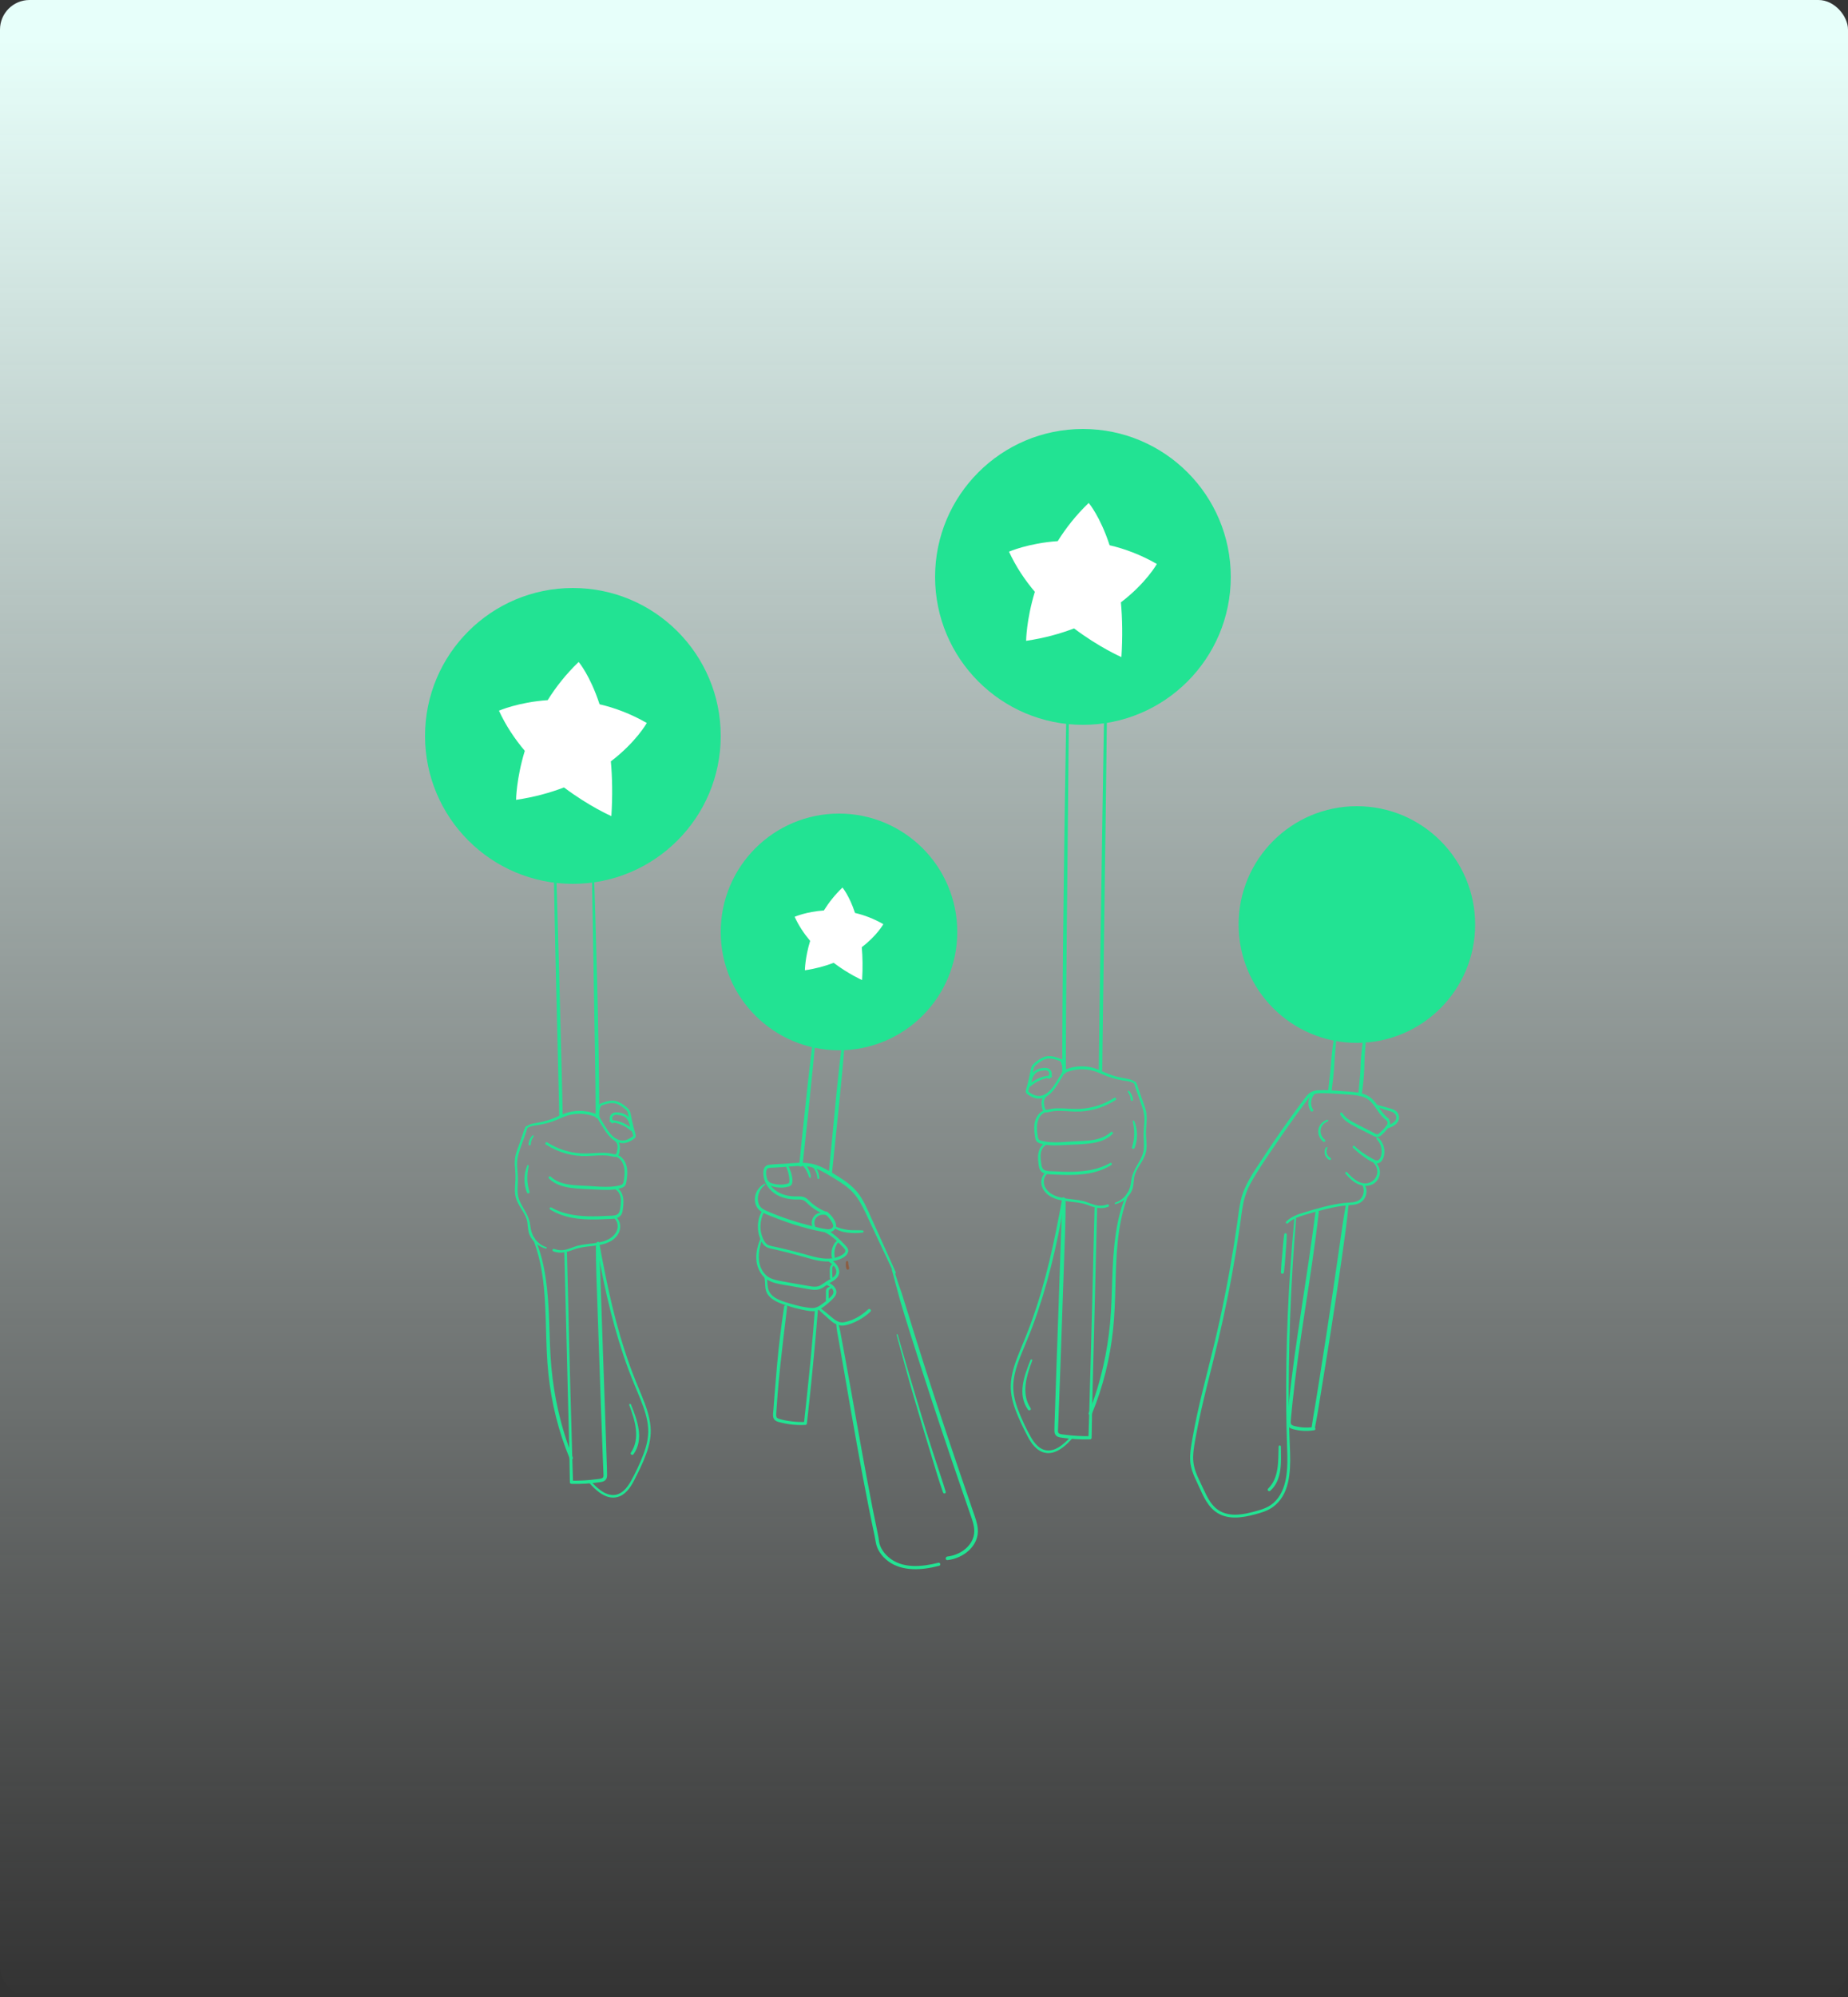 <svg width="500" height="540" viewBox="0 0 500 540" fill="none" xmlns="http://www.w3.org/2000/svg">
<rect x="0" y="0" width="500" height="540" fill="#333333" stroke="none"/>
<rect width="500" height="540" rx="8" fill="url(#paint0_linear_2580_28330)"/>
<path d="M347.477 333.72C347.214 335.412 347.116 337.137 346.959 338.836C346.801 340.561 346.637 342.292 346.565 344.024C346.539 344.568 347.332 344.542 347.398 344.024C347.601 342.325 347.719 340.62 347.837 338.914C347.956 337.216 348.139 335.504 348.152 333.805C348.146 333.438 347.536 333.327 347.477 333.72Z" fill="#22E393"/>
<path d="M345.95 391.16C345.812 395.029 346.127 399.581 343.11 402.532C342.729 402.906 343.3 403.47 343.693 403.116C347.038 400.106 346.592 395.226 346.559 391.16C346.559 390.766 345.963 390.773 345.95 391.16Z" fill="#22E393"/>
<path d="M372.609 299.753C373.488 300.868 374.452 301.957 375.252 303.131C375.698 303.787 375.193 304.325 374.76 304.843C374.347 305.341 373.901 305.807 373.416 306.233C373.18 306.443 372.898 306.758 372.55 306.712C372.242 306.666 371.934 306.456 371.665 306.318C371.022 305.984 370.379 305.656 369.737 305.322C368.556 304.712 367.356 304.141 366.188 303.505C365.014 302.869 363.932 302.134 363.198 300.999C362.962 300.639 362.424 300.954 362.621 301.334C363.244 302.521 364.378 303.367 365.513 304.023C366.871 304.81 368.294 305.485 369.697 306.194C370.438 306.568 371.166 306.981 371.927 307.309C372.603 307.604 373.14 307.473 373.691 307.007C374.275 306.515 374.806 305.958 375.285 305.361C375.685 304.856 376.197 304.272 376.125 303.584C376.046 302.836 375.252 302.206 374.78 301.688C374.131 300.967 373.482 300.252 372.839 299.53C372.695 299.373 372.491 299.596 372.609 299.753Z" fill="#22E393"/>
<path d="M372.412 307.918C372.537 308.147 372.74 308.331 372.897 308.541C373.068 308.764 373.212 309 373.337 309.249C373.573 309.715 373.717 310.227 373.783 310.738C373.894 311.65 373.802 313.034 372.996 313.644C372.451 314.05 371.723 313.519 371.225 313.25C370.674 312.948 370.13 312.64 369.598 312.306C368.483 311.604 367.447 310.797 366.483 309.905C366.195 309.636 365.762 310.063 366.05 310.338C366.916 311.184 367.854 311.971 368.838 312.679C369.789 313.362 370.845 314.103 371.96 314.496C373.074 314.89 373.907 314.083 374.281 313.099C374.622 312.188 374.662 311.151 374.426 310.213C374.294 309.695 374.078 309.184 373.796 308.731C373.52 308.298 373.166 307.78 372.674 307.583C372.478 307.492 372.327 307.754 372.412 307.918Z" fill="#22E393"/>
<path d="M371.625 314.43C372.405 315.198 372.825 316.385 372.589 317.467C372.366 318.47 371.638 319.356 370.687 319.749C368.241 320.74 365.958 318.628 364.457 316.975C364.207 316.7 363.807 317.106 364.05 317.382C364.988 318.464 366.024 319.539 367.342 320.143C368.595 320.72 370.077 320.877 371.343 320.248C372.451 319.697 373.225 318.556 373.343 317.323C373.468 316.057 372.891 314.85 371.894 314.083C371.691 313.938 371.454 314.266 371.625 314.43Z" fill="#22E393"/>
<path d="M368.635 320.531C369.212 321.639 369.035 323.115 368.222 324.066C367.139 325.345 365.159 325.108 363.657 325.286C359.932 325.732 356.305 326.801 352.73 327.883C351.018 328.401 349.3 329.037 347.995 330.309C347.693 330.611 348.152 331.07 348.461 330.775C349.746 329.555 351.445 328.978 353.104 328.486C354.993 327.929 356.888 327.378 358.803 326.919C360.784 326.446 362.798 326.066 364.831 325.909C366.405 325.791 367.979 325.699 368.996 324.328C369.861 323.147 370.019 321.442 369.127 320.229C368.91 319.953 368.458 320.196 368.635 320.531Z" fill="#22E393"/>
<path d="M350.206 329.614C349.38 338.252 348.783 346.903 348.416 355.573C348.049 364.171 347.924 372.783 348.009 381.394C348.042 384.811 348.121 388.221 348.252 391.639C348.35 394.308 348.409 397.023 347.944 399.666C347.498 402.185 346.534 404.657 344.579 406.382C343.326 407.484 341.851 408.055 340.264 408.494C338.27 409.051 336.263 409.576 334.177 409.583C332.288 409.583 330.445 409.091 328.989 407.845C327.842 406.867 327.048 405.582 326.379 404.251C325.651 402.801 324.982 401.312 324.287 399.843C323.388 397.954 322.772 396.059 322.818 393.941C322.87 391.816 323.316 389.691 323.703 387.612C324.09 385.539 324.517 383.473 324.982 381.414C325.9 377.315 326.943 373.242 327.966 369.162C330.045 360.912 331.895 352.622 333.403 344.246C334.158 340.075 334.833 335.891 335.443 331.693C335.738 329.627 335.961 327.542 336.368 325.496C336.768 323.462 337.47 321.574 338.48 319.77C340.493 316.169 342.887 312.746 345.202 309.335C347.563 305.859 349.99 302.436 352.489 299.058C353.066 298.278 353.617 297.438 354.279 296.723C354.988 295.956 355.82 295.661 356.85 295.621C358.903 295.549 360.995 295.713 363.041 295.857C365.016 296.002 367.193 296.015 369.062 296.71C370.617 297.287 371.561 298.612 372.453 299.93C373.26 301.124 374.079 302.298 375.312 303.098C375.719 303.36 376.1 302.711 375.693 302.449C374.342 301.57 373.548 300.094 372.637 298.802C371.712 297.491 370.643 296.402 369.095 295.871C367.232 295.234 365.101 295.195 363.153 295.051C361.015 294.887 358.805 294.683 356.66 294.808C355.82 294.854 355.014 295.051 354.332 295.562C353.643 296.08 353.151 296.802 352.64 297.484C351.341 299.222 350.055 300.98 348.79 302.744C346.258 306.279 343.805 309.867 341.431 313.507C339.168 316.969 336.67 320.426 335.725 324.525C335.246 326.624 335.023 328.775 334.722 330.906C334.413 333.058 334.085 335.209 333.738 337.36C332.328 346.083 330.616 354.76 328.55 363.351C326.523 371.779 324.169 380.148 322.68 388.694C322.319 390.766 321.893 392.898 322.024 395.016C322.149 397.01 322.903 398.833 323.762 400.611C325.113 403.391 326.189 406.664 328.707 408.638C331.875 411.117 336.04 410.455 339.647 409.471C341.339 409.012 342.985 408.54 344.415 407.491C345.458 406.73 346.33 405.766 346.999 404.657C348.377 402.375 348.849 399.653 349.013 397.03C349.177 394.328 348.993 391.625 348.895 388.923C348.58 380.279 348.652 371.609 348.862 362.965C349.078 354.032 349.511 345.106 350.154 336.186C350.311 333.989 350.488 331.785 350.672 329.588C350.685 329.326 350.233 329.326 350.206 329.614Z" fill="#22E393"/>
<path d="M372.17 299.155C373.2 299.549 374.236 299.903 375.286 300.238C376.105 300.5 377.227 300.651 377.634 301.523C378.388 303.163 376.302 304.061 375.109 304.461C374.663 304.612 374.853 305.321 375.305 305.17C376.551 304.756 378.119 304.127 378.46 302.697C378.63 301.976 378.421 301.215 377.942 300.657C377.371 300.008 376.433 299.831 375.646 299.601C374.538 299.274 373.43 298.965 372.301 298.696C371.993 298.631 371.888 299.051 372.17 299.155Z" fill="#22E393"/>
<path d="M355.697 295.239C353.939 296.164 353.506 298.833 354.621 300.401C354.896 300.788 355.539 300.427 355.27 300.021C354.306 298.571 354.706 296.702 355.939 295.548C356.11 295.39 355.893 295.134 355.697 295.239Z" fill="#22E393"/>
<path d="M359.087 302.782C357.913 303.13 356.956 304.133 356.72 305.346C356.47 306.639 357.021 307.931 358.051 308.718C358.418 308.993 358.786 308.37 358.412 308.101C357.605 307.511 357.159 306.422 357.33 305.438C357.5 304.428 358.248 303.576 359.212 303.254C359.507 303.149 359.389 302.697 359.087 302.782Z" fill="#22E393"/>
<path d="M358.876 310.193C358.378 310.645 358.299 311.452 358.443 312.069C358.594 312.725 359.027 313.348 359.65 313.636C359.808 313.708 359.998 313.682 360.09 313.518C360.168 313.38 360.136 313.151 359.972 313.079C359.486 312.856 359.139 312.449 358.981 311.918C358.824 311.367 358.909 310.862 359.132 310.344C359.204 310.193 358.981 310.101 358.876 310.193Z" fill="#22E393"/>
<path d="M361.075 279.834C360.681 282.123 360.366 284.458 360.189 286.773C360.111 287.809 360.045 288.839 359.927 289.868C359.737 291.58 359.54 293.292 359.343 295.004C359.278 295.601 360.202 295.588 360.274 295.004C360.563 292.728 360.865 290.439 360.996 288.144C361.055 287.107 361.101 286.078 361.193 285.048C361.35 283.336 361.54 281.631 361.658 279.913C361.685 279.585 361.134 279.499 361.075 279.834Z" fill="#22E393"/>
<path d="M369.048 279.886C368.766 280.791 368.713 281.814 368.589 282.752C368.497 283.441 368.425 284.129 368.352 284.818C368.274 285.598 368.202 286.372 368.169 287.159C368.116 288.307 368.11 289.448 368.011 290.596C367.861 292.367 367.651 294.138 367.513 295.908C367.474 296.42 368.346 296.551 368.425 296.033C368.772 293.62 369.054 291.16 369.133 288.714C369.172 287.566 369.172 286.425 369.251 285.277C369.297 284.588 369.362 283.9 369.415 283.205C369.454 282.719 369.487 282.227 369.52 281.742C369.559 281.158 369.645 280.548 369.599 279.965C369.572 279.65 369.146 279.571 369.048 279.886Z" fill="#22E393"/>
<path d="M355.918 327.732C354.817 336.442 353.472 345.119 352.154 353.802C350.835 362.44 349.557 371.09 348.678 379.787C348.56 380.961 348.448 382.135 348.35 383.309C348.265 384.286 348.042 385.473 349.006 386.103C349.425 386.378 349.97 386.49 350.455 386.601C351.013 386.726 351.577 386.818 352.141 386.87C353.288 386.982 354.436 386.929 355.577 386.746C356.141 386.654 355.899 385.801 355.341 385.886C354.338 386.037 353.308 386.064 352.298 385.972C351.839 385.926 351.38 385.854 350.927 385.755C350.481 385.657 349.924 385.572 349.537 385.322C349.17 385.08 349.202 384.634 349.229 384.24C349.268 383.716 349.32 383.197 349.366 382.673C349.465 381.604 349.57 380.541 349.681 379.472C350.121 375.294 350.645 371.123 351.216 366.959C352.377 358.564 353.747 350.201 354.967 341.813C355.649 337.13 356.299 332.441 356.817 327.738C356.876 327.155 355.991 327.168 355.918 327.732Z" fill="#22E393"/>
<path d="M364.162 325.612C363.46 329.508 362.929 333.437 362.358 337.359C361.788 341.287 361.224 345.216 360.646 349.144C359.486 356.995 358.272 364.845 357.026 372.683C356.679 374.887 356.318 377.084 355.964 379.287C355.603 381.485 355.196 383.682 354.888 385.892C354.809 386.449 355.642 386.712 355.76 386.135C356.534 382.245 357.105 378.31 357.754 374.401C358.403 370.46 359.046 366.518 359.669 362.57C360.902 354.732 362.109 346.882 363.204 339.024C363.821 334.597 364.47 330.17 364.877 325.717C364.903 325.311 364.234 325.212 364.162 325.612Z" fill="#22E393"/>
<circle cx="367.117" cy="250" r="32" fill="#22E393"/>
<path d="M287.211 286.434C286.116 285.995 284.968 285.549 283.768 285.582C282.653 285.608 281.669 286.093 280.79 286.749C280.371 287.064 279.931 287.385 279.564 287.766C279.197 288.146 279.02 288.599 278.915 289.11C278.665 290.337 278.436 291.563 278.121 292.777C277.977 293.341 277.813 293.898 277.649 294.449C277.485 294.993 277.439 295.459 277.924 295.839C278.724 296.462 279.754 297 280.777 297.066C282.994 297.21 284.673 295.459 285.795 293.767C286.149 293.229 286.477 292.678 286.818 292.134C287.178 291.544 287.598 290.96 287.874 290.317C288.385 289.123 287.979 287.864 287.546 286.716C287.395 286.323 286.759 286.5 286.916 286.893C287.27 287.799 287.69 288.841 287.382 289.819C287.237 290.284 286.942 290.697 286.687 291.111C286.405 291.57 286.116 292.029 285.834 292.481C284.863 294.042 283.735 295.761 281.846 296.259C280.863 296.515 279.964 296.253 279.105 295.754C278.895 295.629 278.679 295.505 278.482 295.367C278.416 295.321 278.311 295.275 278.272 295.203C278.18 295.052 278.272 294.862 278.318 294.718C278.475 294.187 278.633 293.655 278.777 293.118C279.046 292.094 279.275 291.065 279.459 290.022C279.538 289.576 279.57 289.097 279.741 288.677C279.938 288.212 280.377 287.91 280.758 287.602C281.591 286.933 282.522 286.316 283.624 286.244C284.804 286.165 285.965 286.605 287.054 287.018C287.421 287.156 287.565 286.579 287.211 286.434Z" fill="#22E393"/>
<path d="M284.451 290.868C283.356 290.816 282.182 291.104 281.172 291.517C280.129 291.944 279.172 292.534 278.326 293.282C278.516 293.393 278.706 293.505 278.896 293.616C279.119 292.108 279.414 290.311 281.041 289.72C281.454 289.569 281.887 289.491 282.32 289.445C282.707 289.406 283.172 289.366 283.507 289.602C283.999 289.95 283.992 290.724 283.546 291.098C283.185 291.399 283.717 291.95 284.071 291.622C284.536 291.189 284.687 290.475 284.491 289.871C284.254 289.15 283.625 288.796 282.89 288.763C282.077 288.723 281.146 288.92 280.418 289.287C279.723 289.635 279.204 290.252 278.883 290.947C278.516 291.734 278.358 292.58 278.234 293.432C278.181 293.767 278.535 294.003 278.804 293.767C279.598 293.065 280.496 292.508 281.467 292.088C282.451 291.668 283.461 291.471 284.51 291.288C284.753 291.242 284.681 290.875 284.451 290.868Z" fill="#22E393"/>
<path d="M284.583 294.712C283.861 295.262 283.068 295.82 282.451 296.489C281.894 297.092 281.756 297.866 281.835 298.66C281.9 299.296 281.953 300.339 282.596 300.68C282.884 300.837 283.225 300.818 283.533 300.759C284.025 300.673 284.498 300.529 284.996 300.47C286.957 300.227 288.925 300.529 290.892 300.575C292.696 300.614 294.513 300.391 296.257 299.926C298.225 299.401 300.107 298.568 301.819 297.466C302.193 297.224 301.845 296.627 301.471 296.869C298.736 298.62 295.595 299.644 292.348 299.84C290.636 299.945 288.938 299.755 287.233 299.703C286.406 299.676 285.573 299.69 284.753 299.801C284.353 299.853 283.973 299.939 283.579 300.031C283.402 300.07 283.206 300.122 283.028 300.083C282.799 300.031 282.76 299.853 282.707 299.65C282.478 298.798 282.235 297.82 282.72 297.007C282.937 296.64 283.284 296.358 283.593 296.069C283.986 295.695 284.386 295.322 284.766 294.928C284.858 294.823 284.714 294.607 284.583 294.712Z" fill="#22E393"/>
<path d="M307.813 293.944C307.715 292.744 306.613 292.082 305.544 291.826C304.822 291.655 304.081 291.57 303.36 291.419C302.638 291.262 301.917 291.078 301.209 290.862C299.713 290.396 298.343 289.688 296.893 289.117C295.581 288.605 294.178 288.356 292.768 288.35C291.174 288.343 289.58 288.651 288.111 289.268C287.659 289.458 287.855 290.212 288.321 290.022C290.754 289.006 293.47 288.855 296.001 289.616C297.326 290.016 298.559 290.685 299.864 291.144C301.163 291.603 302.507 291.937 303.871 292.173C305.098 292.383 307.19 292.396 307.413 294.003C307.439 294.233 307.833 294.18 307.813 293.944Z" fill="#22E393"/>
<path d="M283.08 300.168C281.211 300.351 280.115 302.221 279.886 303.919C279.728 305.06 279.866 306.208 280.03 307.336C280.096 307.776 280.161 308.222 280.443 308.582C280.758 308.982 281.263 309.153 281.735 309.284C283.965 309.907 286.352 309.711 288.628 309.599C290.812 309.494 293.016 309.448 295.187 309.153C297.318 308.858 299.45 308.182 301.017 306.641C301.339 306.32 300.853 305.841 300.519 306.143C297.856 308.615 293.764 308.458 290.379 308.648C288.333 308.766 286.261 308.982 284.214 308.851C283.703 308.819 283.191 308.759 282.686 308.661C282.24 308.576 281.696 308.497 281.289 308.281C280.856 308.051 280.824 307.566 280.758 307.133C280.673 306.602 280.601 306.077 280.568 305.539C280.437 303.545 281.033 301.296 283.152 300.633C283.388 300.561 283.362 300.135 283.08 300.168Z" fill="#22E393"/>
<path d="M283.539 308.845C281.676 309.127 280.882 311.081 280.85 312.76C280.837 313.305 280.889 313.843 280.948 314.38C281.001 314.853 281.04 315.344 281.171 315.797C281.433 316.682 282.07 317.214 282.962 317.404C283.853 317.594 284.804 317.574 285.716 317.62C286.739 317.673 287.756 317.706 288.779 317.712C290.727 317.725 292.675 317.627 294.596 317.286C296.734 316.905 298.82 316.177 300.676 315.036C301.03 314.82 300.709 314.269 300.348 314.479C297.305 316.243 293.777 316.761 290.307 316.853C288.569 316.899 286.831 316.833 285.093 316.735C284.332 316.696 283.44 316.748 282.719 316.446C281.866 316.086 281.801 315.161 281.689 314.354C281.545 313.298 281.42 312.164 281.794 311.14C282.102 310.281 282.752 309.534 283.67 309.337C284.004 309.271 283.86 308.799 283.539 308.845Z" fill="#22E393"/>
<path d="M282.975 316.984C281.926 317.778 281.559 319.162 281.815 320.428C282.103 321.831 283.198 322.999 284.438 323.654C287.507 325.288 291.193 324.619 294.381 325.871C296.152 326.566 297.962 327.039 299.818 326.343C300.224 326.193 300.06 325.543 299.634 325.681C298.893 325.924 298.158 326.068 297.371 326.016C296.643 325.963 295.935 325.753 295.246 325.51C294.525 325.255 293.83 324.96 293.089 324.776C292.361 324.599 291.62 324.487 290.878 324.396C288.163 324.048 284.549 323.884 282.923 321.287C282.156 320.06 282.215 318.447 283.297 317.424C283.52 317.201 283.225 316.801 282.975 316.984Z" fill="#22E393"/>
<path d="M301.858 325.588C303.746 325.11 305.465 323.719 306.239 321.922C306.711 320.827 306.691 319.692 306.849 318.531C307.006 317.384 307.537 316.4 308.134 315.423C308.685 314.518 309.275 313.632 309.688 312.648C310.174 311.494 310.285 310.314 310.207 309.074C310.121 307.736 310.003 306.437 310.102 305.093C310.2 303.788 310.357 302.456 310.187 301.158C310.003 299.708 309.4 298.351 308.915 296.987C308.396 295.531 307.937 294.029 307.327 292.606C307.203 292.31 306.744 292.527 306.822 292.822C307.511 295.347 308.619 297.754 309.315 300.279C309.656 301.512 309.695 302.738 309.57 304.004C309.452 305.263 309.374 306.49 309.433 307.756C309.492 308.995 309.61 310.281 309.334 311.501C309.105 312.524 308.606 313.449 308.088 314.347C307.59 315.226 307.065 316.098 306.678 317.03C306.475 317.521 306.298 318.026 306.193 318.545C306.075 319.128 306.029 319.725 305.917 320.315C305.491 322.572 303.976 324.487 301.753 325.188C301.497 325.274 301.595 325.654 301.858 325.588Z" fill="#22E393"/>
<path d="M304.953 322.645C303.274 326.187 302.395 330.115 301.838 333.978C301.274 337.9 301.071 341.855 300.939 345.81C300.802 349.771 300.723 353.733 300.356 357.681C299.995 361.59 299.385 365.466 298.526 369.289C297.549 373.651 296.217 377.94 294.564 382.092C294.355 382.623 295.201 382.839 295.417 382.328C298.441 375.035 300.323 367.381 301.156 359.537C301.995 351.64 301.608 343.672 302.415 335.775C302.638 333.572 302.979 331.388 303.451 329.223C303.93 327.039 304.599 324.921 305.347 322.815C305.432 322.586 305.058 322.422 304.953 322.645Z" fill="#22E393"/>
<path d="M287.52 325.013C287.185 329.833 287.047 334.68 286.883 339.507C286.72 344.341 286.549 349.175 286.385 354.002C286.057 363.61 285.69 373.218 285.395 382.833C285.355 384.151 285.283 385.47 285.283 386.788C285.283 387.293 285.368 387.824 285.749 388.198C286.096 388.546 286.588 388.657 287.054 388.729C289.658 389.123 292.288 389.287 294.924 389.208C295.16 389.201 295.351 389.018 295.351 388.782C295.462 380.695 295.705 372.615 295.901 364.528C296.098 356.441 296.288 348.361 296.505 340.275C296.623 335.743 296.748 331.211 296.852 326.672C296.866 326.22 296.157 326.22 296.144 326.672C295.921 334.759 295.738 342.839 295.547 350.926C295.357 359.012 295.121 367.093 294.891 375.179C294.76 379.711 294.662 384.25 294.498 388.782C294.642 388.637 294.787 388.493 294.924 388.355C292.648 388.375 290.373 388.25 288.117 387.955C287.651 387.896 287.1 387.87 286.654 387.68C286.155 387.463 286.247 386.899 286.267 386.447C286.313 385.299 286.365 384.151 286.405 383.01C286.588 378.314 286.772 373.618 286.929 368.922C287.244 359.557 287.572 350.191 287.9 340.832C288.084 335.566 288.32 330.293 288.32 325.026C288.313 324.495 287.552 324.508 287.52 325.013Z" fill="#22E393"/>
<path d="M289.017 165.409C288.964 167.312 288.918 169.216 288.885 171.131C288.826 174.422 288.767 177.713 288.708 181.016C288.63 185.362 288.558 189.708 288.485 194.043C288.4 199.1 288.315 204.158 288.236 209.215C288.151 214.651 288.053 220.086 287.98 225.522C287.908 230.969 287.836 236.416 287.771 241.875C287.705 247.058 287.652 252.242 287.6 257.413C287.554 261.966 287.515 266.519 287.482 271.06C287.456 274.638 287.429 278.227 287.423 281.805C287.416 284.087 287.41 286.358 287.449 288.64C287.456 288.961 287.462 289.282 287.469 289.603C287.495 290.658 288.44 290.67 288.413 289.603C288.367 287.699 288.394 285.784 288.394 283.881C288.394 280.59 288.413 277.298 288.439 273.996C288.466 269.649 288.505 265.303 288.544 260.968C288.59 255.911 288.649 250.854 288.695 245.797C288.748 240.361 288.8 234.925 288.859 229.49C288.918 224.043 288.964 218.595 289.017 213.137C289.063 207.953 289.115 202.77 289.168 197.598C289.213 193.046 289.259 188.493 289.312 183.952C289.351 180.374 289.39 176.784 289.43 173.207C289.456 170.924 289.482 168.654 289.502 166.372C289.502 166.051 289.509 165.73 289.515 165.409C289.502 164.858 289.03 164.87 289.017 165.409Z" fill="#22E393"/>
<path d="M299.189 165.891C299.162 167.76 299.123 169.629 299.09 171.51C299.031 174.767 298.972 178.024 298.92 181.281C298.847 185.581 298.775 189.893 298.703 194.193C298.618 199.239 298.533 204.285 298.454 209.319C298.369 214.72 298.283 220.11 298.198 225.511C298.119 230.947 298.034 236.383 297.956 241.818C297.877 246.956 297.805 252.105 297.726 257.242C297.66 261.749 297.595 266.267 297.529 270.774C297.477 274.318 297.431 277.861 297.385 281.416C297.352 283.664 297.326 285.9 297.3 288.147C297.293 288.457 297.293 288.778 297.293 289.088C297.28 290.143 298.218 290.143 298.231 289.088C298.251 287.219 298.27 285.349 298.297 283.469C298.336 280.212 298.382 276.955 298.428 273.698C298.487 269.398 298.546 265.086 298.605 260.786C298.67 255.74 298.743 250.694 298.815 245.66C298.887 240.259 298.966 234.869 299.038 229.468C299.11 224.032 299.182 218.596 299.254 213.161C299.32 208.023 299.385 202.874 299.444 197.737C299.497 193.23 299.549 188.712 299.595 184.205C299.635 180.661 299.68 177.118 299.707 173.563C299.726 171.315 299.739 169.079 299.753 166.831C299.753 166.522 299.753 166.201 299.759 165.891C299.759 165.26 299.202 165.26 299.189 165.891Z" fill="#22E393"/>
<circle cx="293" cy="156" r="40" fill="#22E393"/>
<path d="M273 149.177C273 149.177 278.246 146.869 286.183 146.325C288.37 142.82 291.115 139.303 294.563 136C294.563 136 297.65 139.591 300.22 147.438C304.308 148.394 308.626 149.987 313 152.499C313 152.499 310.154 157.627 303.276 162.88C303.665 167.235 303.763 172.16 303.412 177.685C303.412 177.685 297.489 175.109 290.589 169.924C286.824 171.375 282.521 172.562 277.631 173.282C277.631 173.282 277.665 167.669 279.99 160.027C277.298 156.846 274.859 153.231 273 149.177Z" fill="white"/>
<path d="M289.711 388.525C288.156 390.119 286.202 392.119 283.828 392.217C281.421 392.316 279.84 390.289 278.791 388.381C277.59 386.21 276.508 383.914 275.603 381.606C274.665 379.212 274.003 376.719 274.173 374.129C274.357 371.4 275.269 368.784 276.285 366.265C277.328 363.681 278.443 361.13 279.42 358.519C281.355 353.325 282.955 348.013 284.319 342.635C285.69 337.224 286.825 331.761 287.776 326.265C287.894 325.582 288.012 324.894 288.13 324.212C288.209 323.746 287.5 323.543 287.415 324.015C286.379 329.688 285.277 335.348 283.932 340.956C282.588 346.563 280.981 352.112 279.02 357.536C278.043 360.238 276.935 362.874 275.846 365.531C274.79 368.108 273.832 370.758 273.544 373.539C273.268 376.201 273.819 378.766 274.751 381.251C275.656 383.685 276.816 386.046 278.01 388.348C278.994 390.243 280.404 392.303 282.627 392.808C285.041 393.352 287.199 391.863 288.851 390.276C289.297 389.85 289.704 389.391 290.111 388.931C290.36 388.656 289.973 388.256 289.711 388.525Z" fill="#22E393"/>
<path d="M278.812 367.755C277.133 371.952 275.204 377.055 278.13 381.187C278.431 381.613 279.14 381.213 278.844 380.774C276.188 376.865 277.788 371.9 279.29 367.893C279.395 367.584 278.93 367.466 278.812 367.755Z" fill="#22E393"/>
<path d="M306.475 303.258C306.744 304.406 306.888 305.58 306.869 306.76C306.855 307.941 306.619 309.088 306.278 310.216C306.141 310.676 306.81 310.833 306.98 310.407C307.892 308.092 307.852 305.363 306.869 303.087C306.777 302.858 306.423 303.028 306.475 303.258Z" fill="#22E393"/>
<path d="M305.197 295.349C305.656 295.926 305.912 296.66 305.925 297.375C305.925 297.546 306.069 297.69 306.24 297.69C306.397 297.69 306.568 297.546 306.554 297.375C306.476 296.496 306.115 295.677 305.518 295.027C305.433 294.936 305.282 294.942 305.197 295.027C305.105 295.126 305.118 295.25 305.197 295.349Z" fill="#22E393"/>
<path d="M162.328 298.472C163.423 298.032 164.571 297.586 165.771 297.619C166.886 297.645 167.87 298.13 168.749 298.786C169.168 299.101 169.608 299.422 169.975 299.803C170.342 300.183 170.519 300.636 170.624 301.147C170.874 302.374 171.103 303.6 171.418 304.814C171.562 305.378 171.726 305.935 171.89 306.486C172.054 307.03 172.1 307.496 171.615 307.876C170.815 308.5 169.785 309.037 168.762 309.103C166.545 309.247 164.866 307.496 163.745 305.804C163.39 305.266 163.062 304.715 162.721 304.171C162.361 303.581 161.941 302.997 161.665 302.354C161.154 301.161 161.561 299.901 161.993 298.754C162.144 298.36 162.78 298.537 162.623 298.931C162.269 299.836 161.849 300.878 162.157 301.856C162.302 302.321 162.597 302.735 162.853 303.148C163.135 303.607 163.423 304.066 163.705 304.518C164.676 306.079 165.804 307.798 167.693 308.296C168.677 308.552 169.575 308.29 170.434 307.791C170.644 307.667 170.861 307.542 171.057 307.404C171.123 307.358 171.228 307.312 171.267 307.24C171.359 307.089 171.267 306.899 171.221 306.755C171.064 306.224 170.906 305.692 170.762 305.155C170.493 304.132 170.264 303.102 170.08 302.059C170.001 301.613 169.969 301.134 169.798 300.715C169.601 300.249 169.162 299.947 168.781 299.639C167.949 298.97 167.017 298.353 165.915 298.281C164.735 298.203 163.574 298.642 162.485 299.055C162.118 299.193 161.974 298.616 162.328 298.472Z" fill="#22E393"/>
<path d="M165.088 302.905C166.183 302.853 167.357 303.141 168.367 303.554C169.41 303.981 170.367 304.571 171.213 305.319C171.023 305.43 170.833 305.542 170.643 305.653C170.42 304.145 170.125 302.348 168.498 301.757C168.085 301.607 167.652 301.528 167.219 301.482C166.832 301.443 166.367 301.403 166.032 301.639C165.54 301.987 165.547 302.761 165.993 303.135C166.354 303.436 165.822 303.987 165.468 303.659C165.003 303.227 164.852 302.512 165.048 301.908C165.285 301.187 165.914 300.833 166.649 300.8C167.462 300.761 168.393 300.957 169.121 301.325C169.817 301.672 170.335 302.289 170.656 302.984C171.023 303.771 171.181 304.617 171.305 305.47C171.358 305.804 171.004 306.04 170.735 305.804C169.941 305.102 169.043 304.545 168.072 304.125C167.088 303.705 166.078 303.509 165.029 303.325C164.786 303.279 164.858 302.912 165.088 302.905Z" fill="#22E393"/>
<path d="M164.958 306.749C165.68 307.3 166.473 307.857 167.09 308.526C167.647 309.129 167.785 309.903 167.706 310.697C167.641 311.333 167.588 312.376 166.945 312.717C166.657 312.874 166.316 312.855 166.008 312.796C165.516 312.71 165.043 312.566 164.545 312.507C162.584 312.264 160.616 312.566 158.649 312.612C156.845 312.651 155.029 312.428 153.284 311.963C151.316 311.438 149.434 310.605 147.722 309.503C147.348 309.261 147.696 308.664 148.07 308.906C150.805 310.658 153.946 311.681 157.193 311.877C158.905 311.982 160.603 311.792 162.309 311.74C163.135 311.714 163.968 311.727 164.788 311.838C165.188 311.891 165.568 311.976 165.962 312.068C166.139 312.107 166.335 312.159 166.513 312.12C166.742 312.068 166.781 311.891 166.834 311.687C167.063 310.835 167.306 309.857 166.821 309.044C166.604 308.677 166.257 308.395 165.948 308.106C165.555 307.732 165.155 307.359 164.775 306.965C164.683 306.86 164.827 306.644 164.958 306.749Z" fill="#22E393"/>
<path d="M141.726 305.981C141.824 304.781 142.926 304.119 143.995 303.863C144.717 303.692 145.458 303.607 146.179 303.456C146.901 303.299 147.622 303.115 148.33 302.899C149.826 302.433 151.196 301.725 152.646 301.154C153.958 300.643 155.361 300.393 156.771 300.387C158.365 300.38 159.959 300.689 161.428 301.305C161.88 301.495 161.684 302.249 161.218 302.059C158.785 301.043 156.069 300.892 153.538 301.653C152.213 302.053 150.98 302.722 149.675 303.181C148.376 303.64 147.032 303.974 145.668 304.21C144.441 304.42 142.349 304.433 142.126 306.04C142.1 306.27 141.706 306.217 141.726 305.981Z" fill="#22E393"/>
<path d="M166.457 312.205C168.327 312.389 169.422 314.258 169.651 315.956C169.809 317.098 169.671 318.245 169.507 319.373C169.442 319.813 169.376 320.259 169.094 320.62C168.779 321.02 168.274 321.19 167.802 321.321C165.572 321.944 163.185 321.748 160.909 321.636C158.725 321.531 156.521 321.485 154.35 321.19C152.219 320.895 150.087 320.219 148.52 318.678C148.198 318.357 148.684 317.878 149.018 318.18C151.681 320.652 155.774 320.495 159.158 320.685C161.204 320.803 163.276 321.02 165.323 320.888C165.834 320.856 166.346 320.797 166.851 320.698C167.297 320.613 167.841 320.534 168.248 320.318C168.681 320.088 168.714 319.603 168.779 319.17C168.864 318.639 168.937 318.114 168.969 317.576C169.1 315.583 168.504 313.333 166.385 312.671C166.149 312.598 166.175 312.172 166.457 312.205Z" fill="#22E393"/>
<path d="M166 320.882C167.863 321.164 168.657 323.119 168.689 324.797C168.702 325.342 168.65 325.88 168.591 326.417C168.539 326.89 168.499 327.382 168.368 327.834C168.106 328.72 167.47 329.251 166.578 329.441C165.686 329.631 164.735 329.611 163.823 329.657C162.8 329.71 161.783 329.743 160.76 329.749C158.812 329.762 156.864 329.664 154.943 329.323C152.805 328.942 150.719 328.215 148.863 327.073C148.509 326.857 148.83 326.306 149.191 326.516C152.234 328.28 155.762 328.798 159.232 328.89C160.97 328.936 162.708 328.87 164.446 328.772C165.207 328.733 166.099 328.785 166.82 328.483C167.673 328.123 167.738 327.198 167.85 326.391C167.994 325.335 168.119 324.201 167.745 323.178C167.437 322.318 166.787 321.571 165.869 321.374C165.535 321.308 165.679 320.836 166 320.882Z" fill="#22E393"/>
<path d="M166.564 329.021C167.613 329.815 167.98 331.199 167.724 332.465C167.436 333.868 166.341 335.036 165.101 335.692C162.032 337.325 158.346 336.656 155.158 337.908C153.387 338.604 151.577 339.076 149.721 338.381C149.315 338.23 149.479 337.58 149.905 337.718C150.646 337.961 151.381 338.105 152.168 338.053C152.896 338 153.604 337.79 154.293 337.548C155.014 337.292 155.709 336.997 156.45 336.813C157.178 336.636 157.919 336.524 158.661 336.433C161.376 336.085 164.99 335.921 166.616 333.324C167.383 332.097 167.324 330.484 166.242 329.461C166.019 329.238 166.314 328.838 166.564 329.021Z" fill="#22E393"/>
<path d="M147.681 337.626C145.793 337.147 144.074 335.756 143.3 333.959C142.828 332.864 142.848 331.729 142.69 330.569C142.533 329.421 142.002 328.437 141.405 327.46C140.854 326.555 140.264 325.669 139.851 324.686C139.365 323.531 139.254 322.351 139.332 321.111C139.418 319.773 139.536 318.475 139.437 317.13C139.339 315.825 139.182 314.494 139.352 313.195C139.536 311.746 140.139 310.388 140.624 309.024C141.143 307.568 141.602 306.066 142.212 304.643C142.336 304.347 142.795 304.564 142.717 304.859C142.028 307.384 140.92 309.791 140.224 312.316C139.883 313.549 139.844 314.776 139.969 316.041C140.087 317.301 140.165 318.527 140.106 319.793C140.047 321.032 139.929 322.318 140.205 323.538C140.434 324.561 140.933 325.486 141.451 326.384C141.949 327.263 142.474 328.135 142.861 329.067C143.064 329.559 143.241 330.064 143.346 330.582C143.464 331.165 143.51 331.762 143.622 332.352C144.048 334.609 145.563 336.524 147.786 337.225C148.042 337.311 147.944 337.691 147.681 337.626Z" fill="#22E393"/>
<path d="M144.586 334.68C146.265 338.222 147.144 342.15 147.701 346.013C148.265 349.935 148.469 353.89 148.6 357.845C148.737 361.806 148.816 365.768 149.183 369.716C149.544 373.625 150.154 377.501 151.013 381.325C151.99 385.686 153.322 389.975 154.975 394.127C155.185 394.658 154.338 394.875 154.122 394.363C151.099 387.07 149.216 379.416 148.383 371.572C147.544 363.675 147.931 355.707 147.124 347.81C146.901 345.607 146.56 343.423 146.088 341.258C145.609 339.074 144.94 336.956 144.192 334.851C144.107 334.621 144.481 334.457 144.586 334.68Z" fill="#22E393"/>
<path d="M162.017 337.05C162.352 341.871 162.49 346.717 162.654 351.544C162.818 356.378 162.988 361.212 163.152 366.039C163.48 375.647 163.847 385.255 164.142 394.87C164.182 396.188 164.254 397.507 164.254 398.825C164.254 399.33 164.169 399.861 163.788 400.235C163.441 400.583 162.949 400.694 162.483 400.766C159.879 401.16 157.249 401.324 154.613 401.245C154.377 401.239 154.187 401.055 154.187 400.819C154.075 392.732 153.832 384.652 153.636 376.565C153.439 368.479 153.249 360.398 153.032 352.312C152.914 347.78 152.79 343.248 152.685 338.709C152.671 338.257 153.38 338.257 153.393 338.709C153.616 346.796 153.8 354.876 153.99 362.963C154.18 371.05 154.416 379.13 154.646 387.216C154.777 391.748 154.875 396.287 155.039 400.819C154.895 400.674 154.751 400.53 154.613 400.392C156.889 400.412 159.164 400.288 161.421 399.992C161.886 399.933 162.437 399.907 162.883 399.717C163.382 399.501 163.29 398.936 163.27 398.484C163.224 397.336 163.172 396.188 163.132 395.047C162.949 390.351 162.765 385.655 162.608 380.959C162.293 371.594 161.965 362.228 161.637 352.869C161.453 347.603 161.217 342.33 161.217 337.063C161.224 336.532 161.985 336.545 162.017 337.05Z" fill="#22E393"/>
<path d="M160.524 230.952C160.577 232.041 160.623 233.13 160.656 234.225C160.715 236.107 160.774 237.99 160.833 239.879C160.911 242.364 160.983 244.85 161.056 247.329C161.141 250.221 161.226 253.114 161.305 256.006C161.39 259.115 161.488 262.224 161.561 265.332C161.633 268.448 161.705 271.563 161.77 274.685C161.836 277.649 161.889 280.614 161.941 283.572C161.987 286.175 162.026 288.779 162.059 291.376C162.085 293.423 162.112 295.475 162.118 297.522C162.125 298.827 162.131 300.125 162.092 301.431C162.085 301.614 162.079 301.798 162.072 301.982C162.046 302.585 161.102 302.591 161.128 301.982C161.174 300.893 161.147 299.798 161.147 298.709C161.147 296.826 161.128 294.944 161.102 293.055C161.075 290.57 161.036 288.084 160.997 285.605C160.951 282.712 160.892 279.82 160.846 276.928C160.793 273.819 160.741 270.71 160.682 267.602C160.623 264.486 160.577 261.371 160.524 258.249C160.478 255.285 160.426 252.32 160.374 249.362C160.328 246.759 160.282 244.155 160.229 241.558C160.19 239.511 160.151 237.458 160.111 235.412C160.085 234.107 160.059 232.808 160.039 231.503C160.039 231.32 160.032 231.136 160.026 230.952C160.039 230.638 160.511 230.644 160.524 230.952Z" fill="#22E393"/>
<path d="M150.351 231.228C150.377 232.297 150.416 233.366 150.449 234.441C150.508 236.304 150.567 238.167 150.619 240.029C150.692 242.489 150.764 244.955 150.836 247.414C150.921 250.3 151.006 253.186 151.085 256.065C151.17 259.154 151.256 262.236 151.341 265.325C151.42 268.434 151.505 271.543 151.584 274.652C151.662 277.59 151.734 280.535 151.813 283.473C151.879 286.05 151.944 288.635 152.01 291.212C152.062 293.239 152.108 295.265 152.154 297.298C152.187 298.584 152.213 299.863 152.239 301.148C152.246 301.325 152.246 301.509 152.246 301.686C152.259 302.289 151.321 302.289 151.308 301.686C151.288 300.617 151.269 299.548 151.243 298.472C151.203 296.61 151.157 294.747 151.111 292.885C151.052 290.425 150.993 287.959 150.934 285.5C150.869 282.614 150.797 279.728 150.724 276.849C150.652 273.76 150.574 270.677 150.501 267.588C150.429 264.479 150.357 261.371 150.285 258.262C150.219 255.324 150.154 252.379 150.095 249.441C150.042 246.863 149.99 244.279 149.944 241.702C149.905 239.675 149.859 237.648 149.832 235.615C149.813 234.33 149.8 233.051 149.787 231.765C149.787 231.588 149.786 231.405 149.78 231.228C149.78 230.867 150.337 230.867 150.351 231.228Z" fill="#22E393"/>
<circle cx="155" cy="199" r="40" fill="#22E393"/>
<path d="M135 192.177C135 192.177 140.246 189.869 148.183 189.325C150.37 185.82 153.115 182.303 156.563 179C156.563 179 159.65 182.591 162.22 190.438C166.308 191.394 170.626 192.987 175 195.499C175 195.499 172.154 200.627 165.276 205.88C165.665 210.235 165.763 215.16 165.412 220.685C165.412 220.685 159.489 218.109 152.589 212.924C148.824 214.375 144.521 215.562 139.631 216.282C139.631 216.282 139.665 210.669 141.99 203.027C139.298 199.846 136.859 196.231 135 192.177Z" fill="white"/>
<path d="M159.829 400.562C161.383 402.156 163.337 404.156 165.712 404.254C168.119 404.353 169.699 402.326 170.748 400.418C171.949 398.247 173.031 395.951 173.936 393.643C174.874 391.249 175.536 388.757 175.366 386.166C175.182 383.438 174.27 380.821 173.254 378.302C172.211 375.718 171.096 373.167 170.119 370.557C168.184 365.362 166.584 360.05 165.22 354.672C163.849 349.261 162.714 343.798 161.763 338.302C161.645 337.62 161.527 336.931 161.409 336.249C161.33 335.783 162.039 335.58 162.124 336.052C163.16 341.725 164.262 347.385 165.607 352.993C166.951 358.6 168.558 364.149 170.519 369.573C171.496 372.275 172.605 374.911 173.693 377.568C174.749 380.145 175.707 382.795 175.995 385.576C176.271 388.238 175.72 390.803 174.789 393.289C173.883 395.722 172.723 398.083 171.529 400.385C170.545 402.28 169.135 404.34 166.912 404.845C164.498 405.389 162.34 403.9 160.688 402.313C160.242 401.887 159.835 401.428 159.428 400.969C159.179 400.693 159.566 400.293 159.829 400.562Z" fill="#22E393"/>
<path d="M170.727 379.792C172.406 383.989 174.335 389.092 171.41 393.224C171.108 393.65 170.4 393.25 170.695 392.811C173.351 388.902 171.751 383.937 170.249 379.93C170.144 379.621 170.609 379.503 170.727 379.792Z" fill="#22E393"/>
<path d="M143.066 315.295C142.797 316.443 142.653 317.617 142.672 318.797C142.686 319.978 142.922 321.126 143.263 322.254C143.4 322.713 142.731 322.87 142.561 322.444C141.649 320.129 141.689 317.4 142.672 315.124C142.764 314.895 143.118 315.065 143.066 315.295Z" fill="#22E393"/>
<path d="M144.342 307.384C143.883 307.961 143.627 308.696 143.614 309.41C143.614 309.581 143.47 309.725 143.299 309.725C143.142 309.725 142.971 309.581 142.985 309.41C143.063 308.532 143.424 307.712 144.021 307.063C144.106 306.971 144.257 306.977 144.342 307.063C144.434 307.161 144.421 307.286 144.342 307.384Z" fill="#22E393"/>
<path d="M228.912 341.191C228.866 341.499 228.834 341.814 228.847 342.129C228.86 342.47 228.893 342.824 229.037 343.132C229.102 343.276 229.319 343.355 229.47 343.309C229.614 343.263 229.771 343.106 229.752 342.935C229.712 342.634 229.614 342.345 229.555 342.043C229.542 341.978 229.529 341.906 229.522 341.84C229.509 341.735 229.529 341.912 229.516 341.807C229.503 341.709 229.503 341.689 229.509 341.742C229.509 341.729 229.503 341.709 229.503 341.696C229.483 341.551 229.476 341.407 229.47 341.263C229.463 341.119 229.365 341.001 229.221 340.981C229.102 340.974 228.938 341.053 228.912 341.191Z" fill="#8C5D41"/>
<path d="M242.587 360.939C244.069 366.514 245.591 372.076 247.204 377.611C248.824 383.173 250.49 388.721 252.189 394.263C253.14 397.378 254.058 400.52 255.153 403.583C255.311 404.029 256.006 403.852 255.868 403.386C255.055 400.618 254.097 397.897 253.212 395.155C252.327 392.407 251.421 389.672 250.575 386.911C248.877 381.369 247.231 375.814 245.584 370.259C244.66 367.13 243.761 363.995 242.869 360.86C242.823 360.677 242.541 360.755 242.587 360.939Z" fill="#22E393"/>
<path d="M242.344 344.005C240.101 338.968 237.831 333.95 235.549 328.926C234.539 326.703 233.575 324.414 232.047 322.486C230.564 320.617 228.577 319.239 226.557 318C224.517 316.754 222.419 315.403 220.084 314.793C217.5 314.117 214.712 314.517 212.089 314.688C210.744 314.78 209.38 314.806 208.049 314.976C206.855 315.127 206.527 316.104 206.527 317.187C206.527 319.331 207.695 321.312 209.387 322.578C211.256 323.968 213.604 324.394 215.886 324.349C216.477 324.335 217.067 324.335 217.585 324.663C218.084 324.978 218.477 325.45 218.916 325.837C219.802 326.611 220.786 327.287 221.835 327.818C222.347 328.08 222.871 328.303 223.409 328.507C223.908 328.697 224.117 327.897 223.625 327.713C222.57 327.313 221.566 326.775 220.635 326.126C220.169 325.798 219.723 325.437 219.303 325.05C218.916 324.696 218.556 324.303 218.123 324.001C217.178 323.345 216.07 323.535 214.994 323.516C213.899 323.489 212.81 323.312 211.774 322.938C209.774 322.224 208.069 320.663 207.491 318.584C207.295 317.882 206.947 316.065 207.964 315.842C208.508 315.724 209.105 315.763 209.656 315.724C210.358 315.678 211.059 315.632 211.768 315.586C214.273 315.422 216.942 315.003 219.421 315.58C221.678 316.111 223.678 317.429 225.639 318.603C227.521 319.725 229.39 320.932 230.873 322.565C232.414 324.263 233.444 326.355 234.408 328.421C236.887 333.714 239.359 339.007 241.865 344.28C242.016 344.614 242.488 344.326 242.344 344.005Z" fill="#22E393"/>
<path d="M206.881 320.098C205.084 320.945 204.015 322.912 204.278 324.886C204.428 326.014 204.986 326.985 205.944 327.615C206.947 328.27 208.16 328.671 209.269 329.116C211.695 330.094 214.174 330.953 216.693 331.681C217.978 332.048 219.27 332.389 220.569 332.678C221.199 332.816 221.822 332.947 222.451 333.071C223.088 333.196 223.724 333.321 224.373 333.229C225.534 333.071 226.524 332.068 226.144 330.848C225.77 329.635 224.832 328.52 223.875 327.72C223.455 327.372 222.851 327.975 223.271 328.323C224.045 328.959 224.694 329.733 225.154 330.632C225.396 331.104 225.599 331.648 225.147 332.061C224.76 332.415 224.196 332.448 223.704 332.389C222.583 332.258 221.454 331.95 220.353 331.687C219.277 331.432 218.208 331.169 217.146 330.874C214.994 330.277 212.869 329.589 210.777 328.802C209.708 328.402 208.646 327.975 207.596 327.516C206.678 327.116 205.78 326.67 205.353 325.706C204.54 323.857 205.425 321.495 207.026 320.361C207.19 320.243 207.058 320.02 206.881 320.098Z" fill="#22E393"/>
<path d="M206.277 327.371C204.834 329.542 204.71 332.545 205.667 334.926C205.903 335.51 206.192 336.087 206.592 336.572C207.025 337.104 207.602 337.373 208.251 337.536C209.806 337.923 211.38 338.251 212.934 338.651C214.515 339.058 216.095 339.484 217.663 339.93C219.178 340.363 220.693 340.809 222.26 341.013C223.644 341.19 225.067 341.17 226.412 340.776C227.507 340.462 229.055 339.812 229.435 338.625C229.665 337.904 229.258 337.34 228.786 336.835C228.248 336.258 227.704 335.694 227.14 335.149C225.999 334.054 224.733 333.018 223.27 332.388C222.811 332.191 222.405 332.854 222.87 333.07C224.011 333.601 225.028 334.31 225.966 335.149C226.432 335.569 226.877 336.008 227.31 336.454C227.73 336.887 228.242 337.32 228.576 337.812C229.33 338.927 226.943 339.825 226.209 340.035C225.002 340.383 223.729 340.409 222.49 340.265C221.093 340.101 219.735 339.714 218.384 339.334C217 338.94 215.61 338.566 214.213 338.212C212.809 337.858 211.399 337.523 209.989 337.209C209.346 337.064 208.678 336.959 208.054 336.743C207.385 336.513 207.005 336.008 206.684 335.405C205.359 332.952 205.51 330.093 206.736 327.64C206.9 327.331 206.474 327.076 206.277 327.371Z" fill="#22E393"/>
<path d="M226.886 335.701C226.538 335.274 226.04 335.865 225.843 336.14C225.574 336.527 225.371 336.953 225.227 337.399C225.082 337.839 225.004 338.291 224.978 338.757C224.964 338.98 224.971 339.203 224.991 339.433C225.01 339.675 225.023 339.97 225.155 340.18C225.305 340.416 225.765 340.423 225.817 340.095C225.876 339.741 225.758 339.354 225.751 338.993C225.751 338.632 225.784 338.278 225.856 337.924C225.929 337.576 226.04 337.235 226.178 336.914C226.25 336.75 226.329 336.593 226.414 336.442C226.486 336.317 226.565 336.107 226.722 336.088C226.932 336.061 227.017 335.858 226.886 335.701Z" fill="#22E393"/>
<path d="M223.473 328.205C222.778 327.707 221.709 327.851 221.001 328.244C220.181 328.703 219.709 329.55 219.637 330.474C219.597 330.992 219.709 331.504 219.932 331.963C220.017 332.14 220.266 332.186 220.424 332.094C220.601 331.989 220.64 331.773 220.555 331.602C220.168 330.815 220.332 329.812 220.929 329.176C221.224 328.854 221.624 328.638 222.044 328.526C222.496 328.408 222.936 328.448 223.388 328.5C223.572 328.52 223.591 328.29 223.473 328.205Z" fill="#22E393"/>
<path d="M225.509 331.89C226.585 332.723 227.903 333.143 229.241 333.3C230.605 333.458 232.087 333.49 233.445 333.274C233.786 333.222 233.674 332.73 233.366 332.703C232.074 332.612 230.782 332.73 229.49 332.579C228.198 332.421 226.965 332.1 225.798 331.51C225.575 331.392 225.279 331.713 225.509 331.89Z" fill="#22E393"/>
<path d="M212.626 315.199C212.737 315.651 212.967 316.084 213.105 316.53C213.242 316.963 213.354 317.409 213.439 317.855C213.524 318.321 213.603 318.793 213.577 319.265C213.564 319.442 213.557 319.724 213.459 319.875C213.367 320.013 213.164 320.039 213.013 320.078C212.147 320.321 211.249 320.386 210.357 320.288C209.911 320.236 209.471 320.144 209.038 320.019C208.658 319.908 208.173 319.777 207.943 319.422C207.707 319.055 207.136 319.383 207.353 319.763C207.609 320.209 208.055 320.432 208.52 320.623C209.038 320.826 209.583 320.977 210.134 321.055C211.229 321.213 212.383 321.16 213.446 320.839C213.97 320.682 214.252 320.36 214.357 319.822C214.462 319.265 214.403 318.694 214.298 318.143C214.193 317.586 214.029 317.035 213.826 316.504C213.629 315.979 213.413 315.382 213.052 314.943C212.882 314.74 212.573 314.963 212.626 315.199Z" fill="#22E393"/>
<path d="M205.761 334.888C204.771 337.289 204.168 340.004 205.02 342.542C205.381 343.611 205.951 344.615 206.778 345.389C207.676 346.235 208.811 346.713 209.998 347.009C211.369 347.35 212.785 347.54 214.169 347.782C215.645 348.045 217.121 348.301 218.603 348.563C219.947 348.799 221.22 348.989 222.459 348.287C222.984 347.992 223.443 347.605 223.942 347.271C224.401 346.956 224.899 346.7 225.371 346.405C226.362 345.789 227.201 344.884 227.05 343.637C226.899 342.345 225.87 341.303 224.84 340.607C224.42 340.319 224.014 341.014 224.44 341.296C225.286 341.847 226.224 342.726 226.283 343.808C226.335 344.838 225.443 345.428 224.65 345.88C224.27 346.097 223.883 346.307 223.515 346.549C223.036 346.871 222.584 347.232 222.079 347.52C220.931 348.183 219.738 347.901 218.498 347.684C215.966 347.238 213.422 346.831 210.903 346.34C209.808 346.123 208.7 345.867 207.762 345.225C206.922 344.647 206.299 343.782 205.892 342.857C204.797 340.358 205.401 337.499 206.24 335.026C206.352 334.705 205.879 334.593 205.761 334.888Z" fill="#22E393"/>
<path d="M225.739 341.807C225.503 341.558 225.07 341.86 224.899 342.056C224.657 342.338 224.565 342.693 224.532 343.06C224.46 343.86 224.565 344.673 224.525 345.48C224.506 345.939 225.273 345.933 225.234 345.48C225.175 344.785 225.181 344.076 225.168 343.381C225.162 343.106 225.148 342.798 225.28 342.542C225.332 342.437 225.404 342.338 225.503 342.273C225.627 342.188 225.732 342.174 225.798 342.01C225.824 341.945 225.791 341.86 225.739 341.807Z" fill="#22E393"/>
<path d="M206.785 345.35C207.073 346.36 206.955 347.416 207.113 348.445C207.257 349.35 207.677 350.131 208.346 350.754C209.71 352.039 211.69 352.649 213.435 353.207C214.484 353.541 215.547 353.83 216.623 354.053C217.698 354.282 218.846 354.558 219.948 354.551C221.036 354.545 221.928 354.02 222.788 353.397C223.673 352.754 224.499 352.046 225.273 351.272C225.975 350.577 226.565 349.737 226.172 348.714C225.818 347.796 224.913 347.173 224.053 346.766C223.601 346.55 223.201 347.225 223.66 347.442C224.329 347.763 225.083 348.216 225.404 348.918C225.804 349.79 224.965 350.485 224.394 351.023C223.686 351.685 222.925 352.295 222.125 352.846C221.292 353.417 220.512 353.771 219.482 353.686C217.567 353.535 215.626 353.043 213.796 352.499C212.215 352.033 210.431 351.534 209.126 350.478C208.411 349.901 207.959 349.16 207.782 348.255C207.585 347.232 207.67 346.183 207.342 345.186C207.231 344.845 206.68 344.989 206.785 345.35Z" fill="#22E393"/>
<path d="M225.246 347.665C225.049 347.684 224.872 347.769 224.695 347.842C224.518 347.914 224.341 347.986 224.17 348.065C223.797 348.235 223.547 348.504 223.488 348.924C223.436 349.33 223.462 349.757 223.462 350.17C223.462 350.38 223.462 350.596 223.456 350.813C223.449 351.036 223.416 351.265 223.436 351.488C223.482 352 224.184 352 224.229 351.488C224.262 351.114 224.21 350.727 224.203 350.354C224.203 349.98 224.197 349.599 224.203 349.225C224.21 348.93 224.282 348.76 224.538 348.602C224.813 348.432 225.18 348.294 225.403 348.051C225.528 347.92 225.456 347.651 225.246 347.665Z" fill="#22E393"/>
<path d="M221.534 353.946C221.567 354.313 221.849 354.491 222.111 354.733C222.387 354.989 222.669 355.245 222.944 355.494C223.521 356.025 224.105 356.543 224.702 357.055C225.758 357.953 226.912 358.616 228.342 358.419C229.68 358.235 231.011 357.671 232.198 357.048C233.405 356.412 234.52 355.612 235.517 354.681C235.93 354.294 235.307 353.664 234.894 354.058C233.123 355.73 230.821 357.094 228.401 357.534C227.017 357.789 226.007 357.022 225.004 356.176C224.466 355.724 223.935 355.271 223.384 354.832C223.089 354.595 222.793 354.353 222.498 354.117C222.269 353.933 222.065 353.71 221.757 353.73C221.646 353.736 221.521 353.822 221.534 353.946Z" fill="#22E393"/>
<path d="M226.275 357.961C226.295 359.325 226.61 360.663 226.846 362.001C227.089 363.391 227.331 364.782 227.574 366.172C228.046 368.92 228.525 371.668 229.004 374.416C229.948 379.88 230.893 385.336 231.876 390.787C232.86 396.269 233.877 401.746 234.966 407.209C235.51 409.951 236.074 412.686 236.658 415.42C236.881 416.476 236.946 417.519 237.373 418.523C237.766 419.454 238.343 420.3 239.038 421.035C242.442 424.629 247.617 424.753 252.162 423.842C252.818 423.71 253.461 423.56 254.11 423.396C254.635 423.264 254.412 422.458 253.887 422.582C249.394 423.691 244.016 424.294 240.278 420.962C239.543 420.313 238.92 419.546 238.461 418.68C238.238 418.254 238.061 417.808 237.937 417.342C237.805 416.857 237.799 416.371 237.707 415.88C237.215 413.21 236.612 410.561 236.094 407.898C235.051 402.559 234.06 397.214 233.09 391.862C232.126 386.543 231.194 381.224 230.243 375.905C229.286 370.547 228.315 365.188 227.305 359.843C227.174 359.161 227.023 358.532 226.787 357.882C226.689 357.633 226.269 357.653 226.275 357.961Z" fill="#22E393"/>
<path d="M241.308 343.387C242.082 346.194 242.784 349.014 243.59 351.808C244.404 354.622 245.283 357.423 246.161 360.216C247.899 365.752 249.683 371.281 251.487 376.797C253.297 382.338 255.14 387.867 257.009 393.39C258.872 398.892 260.761 404.388 262.663 409.878C263.128 411.216 263.607 412.593 263.607 414.023C263.607 415.072 263.312 416.089 262.781 416.987C261.718 418.778 259.843 420.017 257.868 420.588C257.37 420.732 256.858 420.837 256.34 420.89C255.724 420.955 255.724 421.926 256.34 421.86C260.623 421.408 264.991 418.01 264.545 413.341C264.407 411.898 263.915 410.527 263.443 409.17C262.958 407.773 262.479 406.369 262 404.972C261.03 402.145 260.066 399.325 259.101 396.498C257.18 390.851 255.284 385.191 253.422 379.525C251.559 373.858 249.736 368.179 247.958 362.486C247.067 359.639 246.181 356.786 245.302 353.933C244.856 352.491 244.404 351.054 243.945 349.618C243.715 348.896 243.427 348.201 243.184 347.48C242.954 346.791 242.731 346.096 242.515 345.401C242.285 344.679 242.062 343.964 241.833 343.243C241.715 342.922 241.216 343.053 241.308 343.387Z" fill="#22E393"/>
<path d="M219.388 318.249C219.388 317.941 219.303 317.613 219.218 317.312C219.126 317.003 219.014 316.695 218.883 316.4C218.759 316.125 218.621 315.849 218.464 315.587C218.3 315.311 218.123 314.983 217.886 314.76C217.578 314.459 217.053 314.846 217.283 315.226C217.434 315.475 217.644 315.698 217.808 315.941C217.978 316.197 218.129 316.459 218.267 316.728C218.398 316.984 218.516 317.239 218.621 317.502C218.732 317.79 218.818 318.086 218.942 318.361C219.047 318.591 219.388 318.472 219.388 318.249Z" fill="#22E393"/>
<path d="M221.666 318.558C221.634 317.935 221.509 317.318 221.273 316.741C221.037 316.157 220.709 315.639 220.341 315.134C220.223 314.97 220.02 314.911 219.85 315.043C219.699 315.161 219.666 315.403 219.817 315.541C220.63 316.289 221.063 317.476 221.148 318.558C221.168 318.892 221.686 318.899 221.666 318.558Z" fill="#22E393"/>
<path d="M220.103 280.367C219.735 282.597 219.506 284.853 219.23 287.096C218.955 289.365 218.706 291.641 218.457 293.917C217.971 298.409 217.506 302.902 217.027 307.394C216.758 309.939 216.482 312.484 216.233 315.029C216.174 315.612 217.079 315.606 217.145 315.029C218.155 306.05 219.112 297.065 219.991 288.066C220.241 285.528 220.523 282.977 220.641 280.432C220.66 280.137 220.155 280.058 220.103 280.367Z" fill="#22E393"/>
<path d="M227.957 281.397C226.665 290.631 225.943 299.944 225.018 309.225C224.756 311.855 224.487 314.485 224.244 317.115C224.192 317.672 225.058 317.665 225.117 317.115C225.615 312.478 226.061 307.841 226.547 303.204C227.025 298.567 227.517 293.93 227.937 289.293C228.173 286.689 228.396 284.086 228.553 281.482C228.573 281.147 228.003 281.056 227.957 281.397Z" fill="#22E393"/>
<path d="M212.169 353.238C211.375 358.511 210.713 363.804 210.241 369.123C210.004 371.759 209.795 374.396 209.578 377.032C209.467 378.377 209.368 379.728 209.276 381.072C209.211 382.03 208.863 383.4 209.749 384.089C210.214 384.456 210.87 384.568 211.428 384.706C212.136 384.876 212.857 385.02 213.579 385.119C215.015 385.322 216.465 385.375 217.914 385.309C218.15 385.296 218.288 385.132 218.314 384.909C219.232 376.875 220.026 368.834 220.741 360.78C220.944 358.511 221.128 356.242 221.324 353.966C221.37 353.434 220.531 353.434 220.492 353.966C219.895 362.026 219.108 370.074 218.255 378.108C218.012 380.37 217.77 382.64 217.514 384.902C217.645 384.771 217.783 384.634 217.914 384.502C216.661 384.555 215.402 384.496 214.156 384.345C212.989 384.201 211.782 383.997 210.667 383.623C210.149 383.446 209.991 383.138 210.004 382.613C210.018 381.964 210.083 381.315 210.129 380.666C210.214 379.4 210.306 378.134 210.404 376.868C210.798 371.857 211.375 366.86 211.952 361.869C212.28 359.029 212.615 356.183 212.975 353.349C213.048 352.89 212.241 352.772 212.169 353.238Z" fill="#22E393"/>
<circle cx="227" cy="252" r="32" fill="#22E393"/>
<path d="M215 247.906C215 247.906 218.147 246.522 222.91 246.195C224.222 244.092 225.869 241.982 227.938 240C227.938 240 229.79 242.155 231.332 246.863C233.785 247.436 236.376 248.392 239 249.899C239 249.899 237.293 252.976 233.166 256.128C233.399 258.741 233.458 261.696 233.247 265.011C233.247 265.011 229.694 263.465 225.553 260.354C223.294 261.225 220.713 261.937 217.778 262.369C217.778 262.369 217.799 259.001 219.194 254.416C217.579 252.508 216.115 250.339 215 247.906Z" fill="white"/>
<defs>
<linearGradient id="paint0_linear_2580_28330" x1="250" y1="540" x2="250" y2="10.588" gradientUnits="userSpaceOnUse">
<stop stop-color="#F2FBF9" stop-opacity="0"/>
<stop offset="1" stop-color="#E7FFFA"/>
</linearGradient>
</defs>
</svg>
